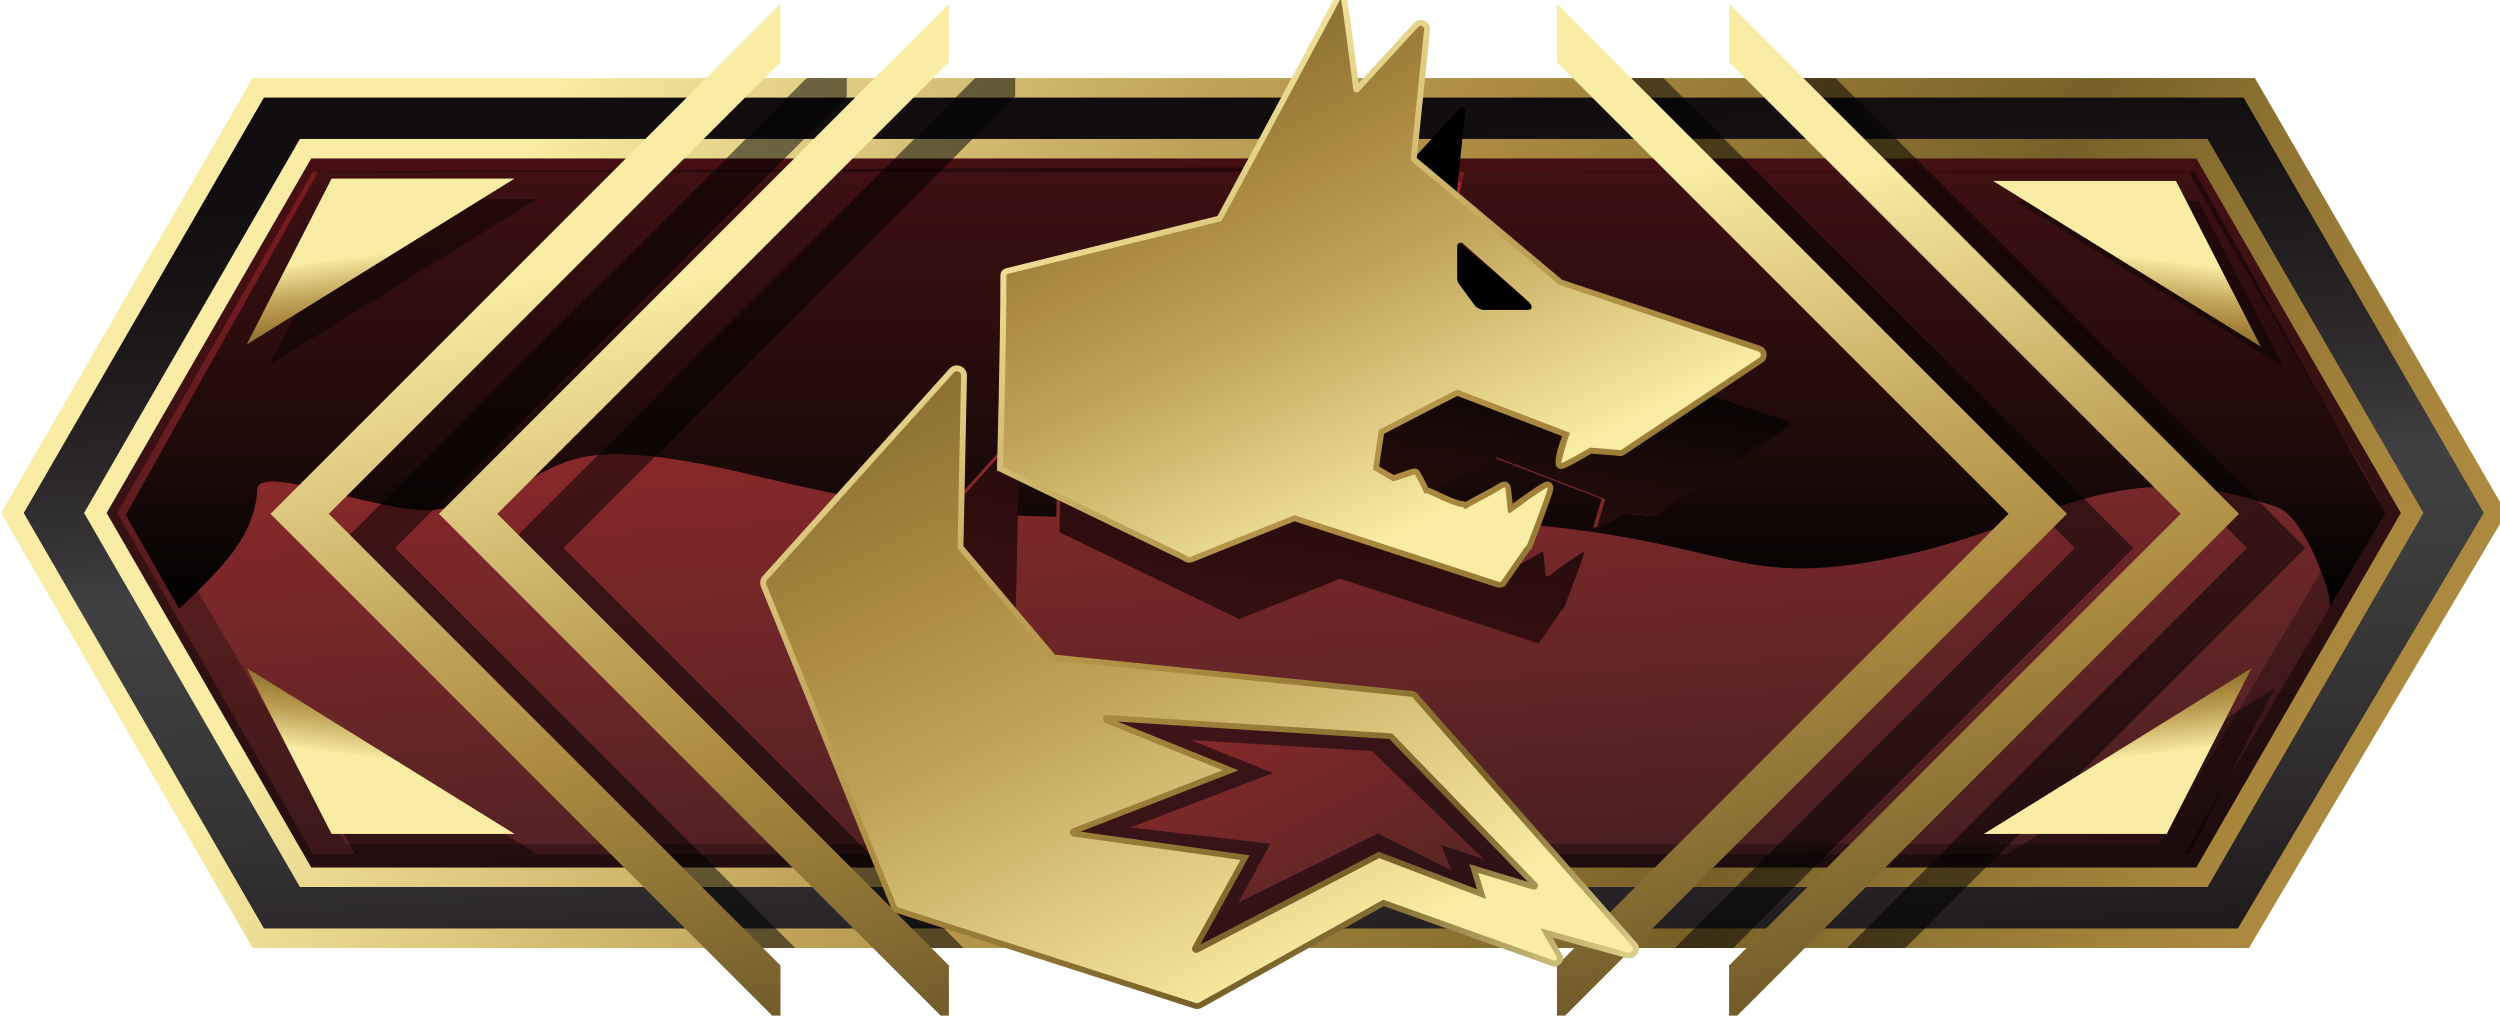 <?xml version="1.0" encoding="utf-8"?>
<!-- Generator: Adobe Illustrator 23.0.2, SVG Export Plug-In . SVG Version: 6.00 Build 0)  -->
<svg version="1.1" xmlns="http://www.w3.org/2000/svg" xmlns:xlink="http://www.w3.org/1999/xlink" x="0px" y="0px" width="32px"
	 height="13px" viewBox="0 0 32 13" enable-background="new 0 0 32 13" xml:space="preserve">
<g id="Layer_4">
</g>
<g id="Layer_1">
	<linearGradient id="SVGID_1_" gradientUnits="userSpaceOnUse" x1="15.422" y1="-2.68" x2="16.599" y2="14.696">
		<stop  offset="0" style="stop-color:#BE1E2D"/>
		<stop  offset="0.112" style="stop-color:#B8212D"/>
		<stop  offset="0.266" style="stop-color:#A7252C"/>
		<stop  offset="0.445" style="stop-color:#8B282B"/>
		<stop  offset="0.642" style="stop-color:#672627"/>
		<stop  offset="0.852" style="stop-color:#401C1E"/>
		<stop  offset="0.994" style="stop-color:#220C10"/>
	</linearGradient>
	<polygon fill="url(#SVGID_1_)" points="28.761,1.892 2.932,1.892 0.284,6.566 2.932,11.241 28.781,11.241 31.813,6.566 	"/>
	<path opacity="0.29" d="M28.605,1.619l-25.113,0L0.923,6.566l3,4.947H28.53l2.644-4.947L28.605,1.619z M27.635,10.804H4.434
		L1.944,6.566l2.489-4.238l23.256,0l2.217,3.765l0.246,0.474L27.635,10.804z"/>
	<linearGradient id="SVGID_2_" gradientUnits="userSpaceOnUse" x1="16.072" y1="7.794" x2="16.072" y2="1.619">
		<stop  offset="0" style="stop-color:#000000"/>
		<stop  offset="0.29" style="stop-color:#1B0A09"/>
		<stop  offset="1" style="stop-color:#441113"/>
	</linearGradient>
	<path fill="url(#SVGID_2_)" d="M12.11,6.534c-0.688-0.07-1.427-0.197-2.358-0.424c-3.157-0.771-2.334,0.177-4.17,0.414
		C4.918,6.61,3.233,5.873,3.294,6.294c-0.059,0.578-0.403,0.928-1.001,1.5L1.61,6.591l2.465-4.398l13.291-0.057
		c-0.358,0.667-1.079,1.497-1.15,1.629c-0.005,0.01-0.014,0.016-0.025,0.019l-2.613,0.645c-0.029,0.008-0.022,0.007-0.022,0.065
		c0,0.624-0.025,1.691-0.036,2.12c-0.183-0.003-0.362-0.009-0.541-0.017l0.019-0.913c0-0.022-0.013-0.041-0.033-0.049
		c-0.02-0.008-0.043-0.003-0.058,0.014L12.11,6.534z M17.764,1.619c0.027,0.206,0.058,0.44,0.07,0.537
		c0.004,0.035,0.048,0.049,0.072,0.023l0.514-0.56H17.764z M30.534,6.566l-2.443-4.374h-9.342l-0.206,0.816
		c-0.001,0.014,0.004,0.027,0.015,0.036l1.806,1.514c0.004,0.003,0.009,0.006,0.014,0.008l2.451,0.819
		c0.033,0.01,0.039,0.054,0.011,0.074l-1.699,1.135c-0.01,0.007-0.023,0.009-0.035,0.006l-0.355-0.03
		C20.669,6.62,20.571,6.676,20.5,6.713c-0.047,0.025-0.101,0.051-0.106,0.047c-0.004-0.004,0.083-0.316,0.11-0.372l-1.389-0.533
		c-0.008-0.002-0.959,0.494-0.967,0.497c0,0-0.023,0.143-0.043,0.276c4.149,0.122,3.839,0.986,6.164,0.501
		c1.98-0.412,2.819-1.36,4.885-0.635c0.354,0.124,0.749,1.23,0.654,1.299L30.534,6.566z M19.432,4.875c0,0,0.469,0,0.549,0
		c0.08,0,0.053-0.062,0.022-0.093S19.227,4.093,19.19,4.06c-0.037-0.033-0.075,0.003-0.075,0.028c0,0.024,0,0.387,0,0.387
		c0,0.062,0.021,0.08,0.029,0.09l0.195,0.265C19.35,4.844,19.413,4.875,19.432,4.875z"/>
	<path opacity="0.41" d="M28.534,1.468l-25.054,0L0.51,6.566l2.97,5.098H28.48l3.107-5.098L28.534,1.468z M27.953,10.934H4.006
		L1.5,6.566l2.506-4.367h24.002l2.272,3.879l0.253,0.488L27.953,10.934z"/>
	<g>
		<linearGradient id="SVGID_3_" gradientUnits="userSpaceOnUse" x1="16.525" y1="13.663" x2="15.705" y2="1.465">
			<stop  offset="0" style="stop-color:#130E0F"/>
			<stop  offset="0.095" style="stop-color:#201B1C"/>
			<stop  offset="0.204" style="stop-color:#2C2829"/>
			<stop  offset="0.308" style="stop-color:#343233"/>
			<stop  offset="0.406" style="stop-color:#3A393A"/>
			<stop  offset="0.494" style="stop-color:#3E3E3F"/>
			<stop  offset="0.564" style="stop-color:#414042"/>
			<stop  offset="0.624" style="stop-color:#363436"/>
			<stop  offset="0.716" style="stop-color:#2A2627"/>
			<stop  offset="0.803" style="stop-color:#201B1C"/>
			<stop  offset="0.882" style="stop-color:#181314"/>
			<stop  offset="0.95" style="stop-color:#130E0F"/>
			<stop  offset="1" style="stop-color:#110C0D"/>
		</linearGradient>
		<path fill="url(#SVGID_3_)" d="M28.79,1.124H3.306L0.16,6.566l3.147,5.443h25.409l3.222-5.443L28.79,1.124z M28.185,11.229H3.912
			L1.221,6.566l2.691-4.663h24.273l2.691,4.663L28.185,11.229z"/>
	</g>
	<linearGradient id="SVGID_4_" gradientUnits="userSpaceOnUse" x1="28.289" y1="12.603" x2="6.695" y2="1.954">
		<stop  offset="0" style="stop-color:#AB893E"/>
		<stop  offset="0.056" style="stop-color:#A4833B"/>
		<stop  offset="0.157" style="stop-color:#907533"/>
		<stop  offset="0.265" style="stop-color:#776028"/>
		<stop  offset="0.55" style="stop-color:#AD8C41"/>
		<stop  offset="0.686" style="stop-color:#BFA258"/>
		<stop  offset="0.982" style="stop-color:#F4E79E"/>
		<stop  offset="1" style="stop-color:#F9ECA4"/>
	</linearGradient>
	<path fill="url(#SVGID_4_)" d="M28.787,12.134H3.234L0.015,6.566l3.219-5.567h25.629l3.219,5.568L28.787,12.134z M3.378,11.884
		h25.266l3.148-5.319l-3.074-5.316H3.378L0.304,6.566L3.378,11.884z M28.257,11.354H3.839L1.076,6.566l2.763-4.788h24.418
		l2.763,4.788L28.257,11.354z M3.984,11.104h24.129l2.618-4.538l-2.618-4.538H3.984L1.365,6.566L3.984,11.104z"/>
	<g opacity="0.52">
		<polygon points="10.839,1.233 10.839,0.999 10.326,0.999 4.31,7.014 9.43,12.134 10.178,12.134 5.058,7.014 		"/>
		<polygon points="12.995,0.999 12.482,0.999 6.466,7.014 11.586,12.134 12.334,12.134 7.214,7.014 12.995,1.233 		"/>
		<polygon points="23.494,0.999 22.981,0.999 22.981,1.233 28.762,7.014 23.641,12.134 24.389,12.134 29.509,7.014 		"/>
		<polygon points="21.291,0.999 20.778,0.999 20.778,1.233 26.558,7.014 21.438,12.134 22.186,12.134 27.306,7.014 		"/>
	</g>
	<g>
		<linearGradient id="SVGID_5_" gradientUnits="userSpaceOnUse" x1="12.546" y1="16.398" x2="8.957" y2="3.58">
			<stop  offset="0.048" style="stop-color:#473B1A"/>
			<stop  offset="0.55" style="stop-color:#AD8C41"/>
			<stop  offset="0.686" style="stop-color:#BFA258"/>
			<stop  offset="0.982" style="stop-color:#F4E79E"/>
			<stop  offset="1" style="stop-color:#F9ECA4"/>
		</linearGradient>
		<path fill="url(#SVGID_5_)" d="M12.146,13.106L5.618,6.577l6.528-6.528v0.747L6.365,6.577l5.781,5.781V13.106z"/>
		<linearGradient id="SVGID_6_" gradientUnits="userSpaceOnUse" x1="10.39" y1="16.398" x2="6.801" y2="3.58">
			<stop  offset="0.048" style="stop-color:#473B1A"/>
			<stop  offset="0.55" style="stop-color:#AD8C41"/>
			<stop  offset="0.686" style="stop-color:#BFA258"/>
			<stop  offset="0.982" style="stop-color:#F4E79E"/>
			<stop  offset="1" style="stop-color:#F9ECA4"/>
		</linearGradient>
		<path fill="url(#SVGID_6_)" d="M9.99,13.106L3.462,6.577L9.99,0.049v0.747L4.209,6.577l5.781,5.781V13.106z"/>
		<linearGradient id="SVGID_7_" gradientUnits="userSpaceOnUse" x1="24.687" y1="15.177" x2="21.098" y2="2.36">
			<stop  offset="0.048" style="stop-color:#473B1A"/>
			<stop  offset="0.55" style="stop-color:#AD8C41"/>
			<stop  offset="0.686" style="stop-color:#BFA258"/>
			<stop  offset="0.982" style="stop-color:#F4E79E"/>
			<stop  offset="1" style="stop-color:#F9ECA4"/>
		</linearGradient>
		<path fill="url(#SVGID_7_)" d="M19.929,12.358l5.781-5.781l-5.781-5.781V0.049l6.528,6.528l-6.528,6.528V12.358z"/>
		<linearGradient id="SVGID_8_" gradientUnits="userSpaceOnUse" x1="26.89" y1="15.177" x2="23.301" y2="2.36">
			<stop  offset="0.048" style="stop-color:#473B1A"/>
			<stop  offset="0.55" style="stop-color:#AD8C41"/>
			<stop  offset="0.686" style="stop-color:#BFA258"/>
			<stop  offset="0.982" style="stop-color:#F4E79E"/>
			<stop  offset="1" style="stop-color:#F9ECA4"/>
		</linearGradient>
		<path fill="url(#SVGID_8_)" d="M22.132,12.358l5.781-5.781l-5.781-5.781V0.049l6.528,6.528l-6.528,6.528V12.358z"/>
	</g>
	<g>
		<g>
			<linearGradient id="SVGID_9_" gradientUnits="userSpaceOnUse" x1="16.335" y1="3.712" x2="15.503" y2="9.059">
				<stop  offset="0" style="stop-color:#000000"/>
				<stop  offset="0.29" style="stop-color:#1B0A09"/>
				<stop  offset="1" style="stop-color:#441113"/>
			</linearGradient>
			<path fill="url(#SVGID_9_)" d="M18.584,9.648l-4.417-0.449l-1.165-1.381l0.044-2.129c0-0.022-0.013-0.041-0.033-0.049
				c-0.02-0.008-0.043-0.003-0.058,0.014l-2.302,2.558c-0.013,0.015-0.017,0.036-0.01,0.054l1.265,3.121l8.224-0.004l-1.5-1.701
				C18.625,9.66,18.605,9.647,18.584,9.648z"/>
			<linearGradient id="SVGID_10_" gradientUnits="userSpaceOnUse" x1="18.396" y1="4.033" x2="17.565" y2="9.379">
				<stop  offset="0" style="stop-color:#000000"/>
				<stop  offset="0.29" style="stop-color:#1B0A09"/>
				<stop  offset="1" style="stop-color:#441113"/>
			</linearGradient>
			<path fill="url(#SVGID_10_)" d="M22.877,5.391l-2.451-0.819c-0.005-0.002-0.01-0.004-0.014-0.008L18.605,3.05
				c-0.011-0.009-0.016-0.022-0.015-0.036l0.165-1.593c0.004-0.04-0.045-0.062-0.072-0.032l-0.731,0.795
				c-0.024,0.026-0.067,0.012-0.072-0.023c-0.024-0.189-0.119-0.908-0.119-0.908l-0.15,0c0,0-1.255,2.34-1.349,2.515
				c-0.005,0.01-0.014,0.016-0.025,0.019l-2.613,0.645c-0.029,0.008-0.022,0.007-0.022,0.065c0,0.793-0.041,2.316-0.041,2.316
				l2.264,1.094c0.011,0.014,0.029,0.02,0.046,0.014l1.269-0.509c0.008-0.003,0.017-0.003,0.025-0.001l2.508,0.818
				c0.01,0.003,0.02,0.002,0.029-0.002l0.299-0.432c0.01-0.005,0.018-0.013,0.022-0.024c0,0,0.158-0.403,0.224-0.6
				c0.021-0.061,0.032-0.102,0.028-0.105c-0.005-0.003-0.056,0.028-0.1,0.057c-0.105,0.068-0.271,0.191-0.348,0.247
				c-0.026,0.019-0.043,0.008-0.045-0.025c-0.004-0.052-0.011-0.132-0.019-0.193c-0.005-0.04-0.006-0.08-0.015-0.087
				c-0.008-0.006-0.039,0.016-0.068,0.034c-0.069,0.044-0.357,0.19-0.405,0.225c-0.024,0.018-0.022-0.015-0.052-0.018
				c-0.133-0.013-0.417-0.176-0.446-0.172c-0.005,0.001-0.012,0.002-0.02,0.004c-0.001-0.001-0.001-0.003-0.002-0.005
				c-0.013-0.037-0.109-0.223-0.116-0.228c-0.01-0.007-0.204,0.069-0.266,0.086l-0.248-0.146c-0.004-0.02,0.071-0.491,0.071-0.491
				c0.008-0.003,0.958-0.499,0.967-0.497l1.389,0.533c-0.027,0.056-0.114,0.368-0.11,0.372c0.004,0.004,0.058-0.022,0.106-0.047
				c0.071-0.037,0.169-0.093,0.252-0.142l0.355,0.03c0.012,0.003,0.025,0.001,0.035-0.006l1.699-1.135
				C22.917,5.445,22.91,5.401,22.877,5.391z M20.029,4.88c-0.08,0-0.55,0-0.55,0c-0.019,0-0.082-0.031-0.093-0.046l-0.195-0.265
				c-0.007-0.01-0.029-0.028-0.029-0.09c0,0,0-0.363,0-0.387c0-0.024,0.038-0.061,0.075-0.028c0.037,0.033,0.782,0.691,0.813,0.722
				C20.082,4.818,20.109,4.88,20.029,4.88z"/>
		</g>
		<g>
			<linearGradient id="SVGID_11_" gradientUnits="userSpaceOnUse" x1="14.367" y1="6.598" x2="20.766" y2="19.691">
				<stop  offset="0" style="stop-color:#BE1E2D"/>
				<stop  offset="0.191" style="stop-color:#88292B"/>
				<stop  offset="0.379" style="stop-color:#602626"/>
				<stop  offset="0.558" style="stop-color:#451F20"/>
				<stop  offset="0.725" style="stop-color:#32181A"/>
				<stop  offset="0.875" style="stop-color:#251114"/>
				<stop  offset="0.994" style="stop-color:#210E11"/>
			</linearGradient>
			<polygon fill="url(#SVGID_11_)" points="15.429,12.52 17.715,11.325 19.249,11.729 20.236,11.69 17.939,9.279 13.493,9.022 
				14.659,9.77 13.009,10.738 14.989,11.684 15.033,12.52 			"/>
			<path opacity="0.64" fill="#15080D" d="M18.1,9.127l-4.877-0.172l-0.052,0.188l1.266,0.7l-2.093,1.069l2.877,0.384l-0.528,1.29
				l1.298-0.184l1.689-1.04l1.532,0.553l1.125-0.24L18.1,9.127z M18.581,11.143l-0.944-0.474l-1.784,0.883l0.405-0.752l-1.79-0.208
				l1.828-0.697l-1.055-0.422l2.321,0.141l1.436,1.388l-0.553-0.188L18.581,11.143z"/>
		</g>
		<g>
			<linearGradient id="SVGID_12_" gradientUnits="userSpaceOnUse" x1="22.544" y1="12.04" x2="14.725" y2="1.124">
				<stop  offset="0" style="stop-color:#F6EDA3"/>
				<stop  offset="0.045" style="stop-color:#E2D790"/>
				<stop  offset="0.126" style="stop-color:#BBAB6A"/>
				<stop  offset="0.234" style="stop-color:#867035"/>
				<stop  offset="0.265" style="stop-color:#776028"/>
				<stop  offset="0.55" style="stop-color:#AD8C41"/>
				<stop  offset="0.686" style="stop-color:#BFA258"/>
				<stop  offset="0.982" style="stop-color:#F4E79E"/>
				<stop  offset="1" style="stop-color:#F9ECA4"/>
			</linearGradient>
			<path fill="url(#SVGID_12_)" d="M22.531,4.427l-2.535-0.845l-1.861-1.56l0.169-1.636c0.006-0.05-0.021-0.099-0.066-0.12
				c-0.046-0.021-0.101-0.012-0.138,0.027l-0.711,0.775c-0.146-1.156-0.146-1.156-0.22-1.163l-0.059-0.01L17.09-0.048
				c-0.024,0.053-0.584,1.1-1.498,2.798l-0.008,0.015l-2.7,0.667c-0.075,0.02-0.08,0.07-0.079,0.115v0.025
				c0,0.812-0.042,2.386-0.043,2.401l-0.001,0.048l2.381,1.152c0.031,0.027,0.075,0.036,0.121,0.022l1.305-0.523l2.596,0.847
				c0.011,0.002,0.021,0.004,0.03,0.004c0.018,0,0.035-0.004,0.051-0.012l0.018-0.008l0.314-0.452
				c0.018-0.014,0.031-0.032,0.039-0.052c0.006-0.017,0.164-0.422,0.233-0.626c0.034-0.102,0.053-0.158,0-0.195
				c-0.044-0.032-0.085-0.008-0.188,0.059c-0.086,0.056-0.211,0.146-0.299,0.21c-0.004-0.042-0.008-0.088-0.014-0.127l-0.004-0.035
				c-0.004-0.044-0.008-0.083-0.044-0.108c-0.047-0.031-0.095-0.002-0.154,0.035c-0.031,0.021-0.111,0.063-0.193,0.106
				c-0.089,0.048-0.154,0.083-0.195,0.107c-0.011-0.005-0.022-0.009-0.037-0.01c-0.074-0.007-0.221-0.076-0.317-0.122
				c-0.064-0.03-0.1-0.046-0.125-0.053c-0.034-0.072-0.101-0.209-0.129-0.229c-0.038-0.025-0.057-0.019-0.223,0.04
				c-0.031,0.011-0.063,0.022-0.086,0.03l-0.188-0.11c0.011-0.083,0.04-0.271,0.063-0.419c0.028-0.015,0.078-0.041,0.168-0.087
				c0.222-0.115,0.659-0.342,0.771-0.397l1.341,0.515c-0.047,0.121-0.123,0.349-0.063,0.402c0.045,0.036,0.088,0.013,0.192-0.041
				c0.068-0.036,0.161-0.089,0.244-0.137l0.329,0.026c0.032,0.011,0.068,0.005,0.1-0.015l1.765-1.179
				c0.037-0.026,0.056-0.07,0.049-0.115C22.604,4.476,22.574,4.44,22.531,4.427z M20.724,5.684l-0.391-0.033l-0.021,0.012
				c-0.072,0.042-0.154,0.09-0.222,0.126c0.025-0.09,0.057-0.193,0.069-0.218l0.036-0.074l-1.524-0.585
				c-0.036-0.011-0.021-0.018-0.857,0.417c-0.11,0.057-0.19,0.099-0.193,0.101l-0.041,0.016L17.574,5.49
				c-0.08,0.501-0.077,0.52-0.074,0.535l0.006,0.033l0.314,0.185l0.031-0.009c0.026-0.007,0.075-0.025,0.125-0.042
				c0.033-0.012,0.067-0.024,0.094-0.033c0.027,0.052,0.069,0.136,0.083,0.167v0.078l0.094-0.018
				c0.02,0.007,0.053,0.023,0.092,0.042c0.139,0.065,0.262,0.12,0.353,0.133c0.042,0.04,0.09,0.03,0.12,0.006
				c0.022-0.017,0.132-0.075,0.213-0.118c0.066-0.036,0.132-0.071,0.178-0.097c0.007,0.053,0.012,0.115,0.017,0.163l0.001,0.018
				c0.004,0.062,0.038,0.087,0.058,0.097c0.017,0.007,0.059,0.02,0.109-0.016c0.063-0.047,0.189-0.14,0.292-0.211
				c-0.068,0.191-0.176,0.469-0.199,0.529l-0.304,0.431l-2.576-0.84C16.59,6.522,16.579,6.52,16.568,6.52
				c-0.014,0-0.028,0.002-0.042,0.007l-1.297,0.52l-2.315-1.119c0.007-0.272,0.042-1.624,0.042-2.357l2.678-0.665
				c0.033-0.008,0.058-0.028,0.074-0.057l0.015-0.028c0.886-1.647,1.25-2.327,1.399-2.611c0.023,0.16,0.061,0.443,0.124,0.944
				c0.006,0.046,0.037,0.084,0.081,0.098c0.045,0.013,0.092,0.001,0.124-0.033l0.692-0.754l-0.16,1.555
				c-0.006,0.039,0.01,0.078,0.041,0.105l1.88,1.575l2.518,0.848L20.724,5.684z"/>
			<linearGradient id="SVGID_13_" gradientUnits="userSpaceOnUse" x1="19.17" y1="14.457" x2="11.351" y2="3.541">
				<stop  offset="0" style="stop-color:#F6EDA3"/>
				<stop  offset="0.045" style="stop-color:#E2D790"/>
				<stop  offset="0.126" style="stop-color:#BBAB6A"/>
				<stop  offset="0.234" style="stop-color:#867035"/>
				<stop  offset="0.265" style="stop-color:#776028"/>
				<stop  offset="0.55" style="stop-color:#AD8C41"/>
				<stop  offset="0.686" style="stop-color:#BFA258"/>
				<stop  offset="0.982" style="stop-color:#F4E79E"/>
				<stop  offset="1" style="stop-color:#F9ECA4"/>
			</linearGradient>
			<path fill="url(#SVGID_13_)" d="M17.805,9.31c-0.003,0-0.006,0-0.008,0l-3.638-0.234c-0.06,0.006-0.106,0.051-0.115,0.11
				c-0.008,0.059,0.024,0.115,0.08,0.137l1.321,0.532l-1.743,0.677c-0.053,0.021-0.086,0.075-0.082,0.133
				c0.006,0.057,0.049,0.103,0.108,0.114l2.03,0.285l-0.561,1.014c-0.026,0.049-0.02,0.108,0.016,0.147
				c0.019,0.022,0.045,0.038,0.074,0.042c0.007,0.001,0.015,0.002,0.023,0.002c0.019,0,0.038-0.004,0.057-0.013l2.291-1.192
				l1.48,0.566l-0.105-0.346l0.536,0.161c0.049,0.028,0.11,0.02,0.151-0.018l0.001-0.001c0.041-0.039,0.051-0.101,0.025-0.151
				L17.906,9.37C17.883,9.333,17.842,9.31,17.805,9.31z M18.808,11.061l0.098,0.321l-1.227-0.468l-0.031-0.012l-2.285,1.189
				l0.632-1.143l-2.164-0.303l2.022-0.785l-1.549-0.624l3.48,0.224l1.77,1.827L18.808,11.061z"/>
			<linearGradient id="SVGID_14_" gradientUnits="userSpaceOnUse" x1="18.428" y1="14.988" x2="10.609" y2="4.072">
				<stop  offset="0" style="stop-color:#F6EDA3"/>
				<stop  offset="0.045" style="stop-color:#E2D790"/>
				<stop  offset="0.126" style="stop-color:#BBAB6A"/>
				<stop  offset="0.234" style="stop-color:#867035"/>
				<stop  offset="0.265" style="stop-color:#776028"/>
				<stop  offset="0.55" style="stop-color:#AD8C41"/>
				<stop  offset="0.686" style="stop-color:#BFA258"/>
				<stop  offset="0.982" style="stop-color:#F4E79E"/>
				<stop  offset="1" style="stop-color:#F9ECA4"/>
			</linearGradient>
			<path fill="url(#SVGID_14_)" d="M18.055,8.842l-4.551-0.462l-1.172-1.389l0.045-2.182c0.001-0.053-0.032-0.103-0.081-0.122
				c-0.049-0.021-0.109-0.008-0.144,0.033l-2.39,2.655C9.73,7.412,9.721,7.464,9.74,7.51l1.665,4.106
				c0.014,0.035,0.043,0.063,0.081,0.074l3.813,1.223c0.008,0.001,0.016,0.002,0.024,0.002c0.024,0,0.047-0.007,0.065-0.018
				l2.325-1.299l2.128,0.759c0.037,0.02,0.08,0.018,0.113-0.003c0.04-0.024,0.061-0.071,0.051-0.116l-0.131-0.236l0.919,0.254
				c0.046,0.024,0.105,0.015,0.144-0.021c0.039-0.036,0.052-0.091,0.033-0.142l-2.804-3.187C18.142,8.868,18.1,8.842,18.055,8.842z
				 M19.56,11.761l0.244,0.425l-2.074-0.74l-0.032-0.011l-2.37,1.333l-3.785-1.207l-1.66-4.095l2.342-2.603L12.18,7.044l1.229,1.455
				l0.02,0.023l4.609,0.468l2.741,3.109L19.56,11.761z"/>
		</g>
		<g>
			<g>
				<g>
					<linearGradient id="SVGID_15_" gradientUnits="userSpaceOnUse" x1="10.272" y1="-0.245" x2="16.536" y2="12.571">
						<stop  offset="0" style="stop-color:#F6EDA3"/>
						<stop  offset="0.045" style="stop-color:#E2D790"/>
						<stop  offset="0.126" style="stop-color:#BBAB6A"/>
						<stop  offset="0.234" style="stop-color:#867035"/>
						<stop  offset="0.265" style="stop-color:#776028"/>
						<stop  offset="0.55" style="stop-color:#AD8C41"/>
						<stop  offset="0.686" style="stop-color:#BFA258"/>
						<stop  offset="0.982" style="stop-color:#F4E79E"/>
						<stop  offset="1" style="stop-color:#F9ECA4"/>
					</linearGradient>
					<path fill="url(#SVGID_15_)" d="M18.051,8.917l-4.585-0.466l-1.21-1.434l0.046-2.21c0-0.022-0.013-0.043-0.034-0.051
						c-0.021-0.009-0.045-0.003-0.06,0.014L9.819,7.425c-0.014,0.015-0.018,0.037-0.01,0.056l1.665,4.107
						c0.006,0.015,0.018,0.026,0.034,0.031l3.797,1.219c0.002,0.001,0.004,0.001,0.006,0.002c0.013,0.002,0.027,0,0.039-0.008
						l2.355-1.316l2.168,0.773c0.012,0.009,0.028,0.009,0.041,0.001c0.013-0.008,0.019-0.023,0.016-0.037l-0.214-0.371l1.108,0.308
						c0.02,0.01,0.044,0.006,0.06-0.01c0.016-0.015,0.021-0.039,0.013-0.059l-2.796-3.171C18.094,8.93,18.073,8.916,18.051,8.917z
						 M19.67,11.374c-0.017,0.016-0.044,0.019-0.064,0.008l-0.685-0.208l0.101,0.333l-1.368-0.523l-2.32,1.208
						c-0.01,0.005-0.021,0.006-0.032,0.004c-0.011-0.002-0.022-0.008-0.03-0.017c-0.016-0.017-0.019-0.042-0.007-0.063l0.613-1.109
						l-2.138-0.3c-0.024-0.004-0.042-0.024-0.044-0.048c-0.002-0.024,0.012-0.047,0.034-0.055l1.92-0.745l-1.498-0.603
						c-0.023-0.009-0.037-0.033-0.033-0.058c0.004-0.025,0.023-0.044,0.048-0.046l3.625,0.234c0.023-0.002,0.044,0.01,0.054,0.03
						l1.835,1.895C19.691,11.332,19.687,11.358,19.67,11.374z"/>
				</g>
				<g>
					<linearGradient id="SVGID_16_" gradientUnits="userSpaceOnUse" x1="13.8" y1="-2.704" x2="18.349" y2="6.604">
						<stop  offset="0" style="stop-color:#F6EDA3"/>
						<stop  offset="0.045" style="stop-color:#E2D790"/>
						<stop  offset="0.126" style="stop-color:#BBAB6A"/>
						<stop  offset="0.234" style="stop-color:#867035"/>
						<stop  offset="0.265" style="stop-color:#776028"/>
						<stop  offset="0.55" style="stop-color:#AD8C41"/>
						<stop  offset="0.686" style="stop-color:#BFA258"/>
						<stop  offset="0.982" style="stop-color:#F4E79E"/>
						<stop  offset="1" style="stop-color:#F9ECA4"/>
					</linearGradient>
					<path fill="url(#SVGID_16_)" d="M22.507,4.498l-2.544-0.851c-0.005-0.002-0.01-0.004-0.015-0.008l-1.875-1.571
						c-0.011-0.009-0.017-0.023-0.015-0.037l0.171-1.653c0.004-0.041-0.047-0.064-0.075-0.034l-0.758,0.825
						c-0.025,0.027-0.07,0.013-0.074-0.023c-0.037-0.295-0.151-1.199-0.162-1.165c-0.013,0.038-1.398,2.614-1.517,2.834
						c-0.006,0.011-0.015,0.017-0.026,0.02l-2.712,0.669c-0.03,0.008-0.023,0.008-0.023,0.068c0,0.823-0.043,2.404-0.043,2.404
						l2.35,1.136c0.011,0.015,0.031,0.021,0.048,0.015l1.318-0.528c0.008-0.003,0.017-0.003,0.026-0.001l2.603,0.849
						c0.01,0.003,0.021,0.002,0.03-0.002l0.311-0.448c0.011-0.005,0.019-0.014,0.023-0.025c0,0,0.164-0.419,0.233-0.623
						c0.021-0.063,0.033-0.106,0.029-0.109c-0.005-0.003-0.058,0.029-0.104,0.059c-0.108,0.071-0.282,0.198-0.361,0.257
						c-0.027,0.02-0.044,0.009-0.047-0.026c-0.004-0.054-0.011-0.137-0.02-0.2c-0.006-0.042-0.006-0.083-0.016-0.09
						c-0.008-0.006-0.041,0.016-0.071,0.036c-0.072,0.046-0.371,0.197-0.421,0.234c-0.025,0.018-0.023-0.016-0.054-0.019
						c-0.139-0.014-0.433-0.183-0.463-0.179c-0.005,0.001-0.013,0.002-0.021,0.004c-0.001-0.002-0.001-0.004-0.002-0.005
						c-0.013-0.038-0.113-0.232-0.12-0.237c-0.01-0.007-0.212,0.072-0.276,0.089l-0.258-0.151c-0.004-0.021,0.074-0.509,0.074-0.509
						c0.008-0.003,0.995-0.518,1.004-0.516l1.442,0.553c-0.028,0.058-0.118,0.382-0.114,0.386c0.004,0.004,0.06-0.023,0.11-0.049
						c0.074-0.039,0.175-0.097,0.262-0.148l0.368,0.031c0.012,0.003,0.026,0.001,0.036-0.006l1.764-1.178
						C22.548,4.554,22.541,4.509,22.507,4.498z M19.551,3.967c-0.083,0-0.57,0-0.57,0c-0.02,0-0.085-0.032-0.097-0.048l-0.202-0.275
						c-0.008-0.011-0.03-0.03-0.03-0.094c0,0,0-0.377,0-0.402c0-0.025,0.039-0.063,0.077-0.029c0.038,0.035,0.812,0.717,0.844,0.75
						C19.606,3.904,19.634,3.967,19.551,3.967z"/>
				</g>
			</g>
		</g>
	</g>
	<g opacity="0.42">
		<polygon points="3.451,4.669 4.537,2.546 6.879,2.546 		"/>
		<polygon points="29.113,8.811 28.027,10.934 25.686,10.934 		"/>
		<polygon points="29.231,4.698 28.145,2.576 25.804,2.576 		"/>
		<polygon points="3.451,8.811 4.537,10.934 6.879,10.934 		"/>
	</g>
	<g>
		<linearGradient id="SVGID_17_" gradientUnits="userSpaceOnUse" x1="5.044" y1="4.701" x2="4.859" y2="3.245">
			<stop  offset="0" style="stop-color:#AB893E"/>
			<stop  offset="0.056" style="stop-color:#A4833B"/>
			<stop  offset="0.157" style="stop-color:#907533"/>
			<stop  offset="0.265" style="stop-color:#776028"/>
			<stop  offset="0.55" style="stop-color:#AD8C41"/>
			<stop  offset="0.686" style="stop-color:#BFA258"/>
			<stop  offset="0.982" style="stop-color:#F4E79E"/>
			<stop  offset="1" style="stop-color:#F9ECA4"/>
		</linearGradient>
		<polygon fill="url(#SVGID_17_)" points="3.158,4.409 4.244,2.286 6.586,2.286 		"/>
		
			<linearGradient id="SVGID_18_" gradientUnits="userSpaceOnUse" x1="668.035" y1="-138.215" x2="667.851" y2="-139.672" gradientTransform="matrix(-1 9.593306e-06 -1.338530e-05 -1 694.959 -129.964)">
			<stop  offset="0" style="stop-color:#AB893E"/>
			<stop  offset="0.056" style="stop-color:#A4833B"/>
			<stop  offset="0.157" style="stop-color:#907533"/>
			<stop  offset="0.265" style="stop-color:#776028"/>
			<stop  offset="0.55" style="stop-color:#AD8C41"/>
			<stop  offset="0.686" style="stop-color:#BFA258"/>
			<stop  offset="0.982" style="stop-color:#F4E79E"/>
			<stop  offset="1" style="stop-color:#F9ECA4"/>
		</linearGradient>
		<polygon fill="url(#SVGID_18_)" points="28.82,8.551 27.734,10.674 25.393,10.674 		"/>
		
			<linearGradient id="SVGID_19_" gradientUnits="userSpaceOnUse" x1="347.847" y1="4.731" x2="347.662" y2="3.274" gradientTransform="matrix(-1 0 0 1 374.9 0)">
			<stop  offset="0" style="stop-color:#AB893E"/>
			<stop  offset="0.056" style="stop-color:#A4833B"/>
			<stop  offset="0.157" style="stop-color:#907533"/>
			<stop  offset="0.265" style="stop-color:#776028"/>
			<stop  offset="0.55" style="stop-color:#AD8C41"/>
			<stop  offset="0.686" style="stop-color:#BFA258"/>
			<stop  offset="0.982" style="stop-color:#F4E79E"/>
			<stop  offset="1" style="stop-color:#F9ECA4"/>
		</linearGradient>
		<polygon fill="url(#SVGID_19_)" points="28.939,4.438 27.853,2.316 25.511,2.316 		"/>
		
			<linearGradient id="SVGID_20_" gradientUnits="userSpaceOnUse" x1="325.109" y1="-138.218" x2="324.924" y2="-139.675" gradientTransform="matrix(1 9.593351e-06 1.338534e-05 -1 -320.059 -129.964)">
			<stop  offset="0" style="stop-color:#AB893E"/>
			<stop  offset="0.056" style="stop-color:#A4833B"/>
			<stop  offset="0.157" style="stop-color:#907533"/>
			<stop  offset="0.265" style="stop-color:#776028"/>
			<stop  offset="0.55" style="stop-color:#AD8C41"/>
			<stop  offset="0.686" style="stop-color:#BFA258"/>
			<stop  offset="0.982" style="stop-color:#F4E79E"/>
			<stop  offset="1" style="stop-color:#F9ECA4"/>
		</linearGradient>
		<polygon fill="url(#SVGID_20_)" points="3.158,8.551 4.244,10.674 6.586,10.674 		"/>
	</g>
</g>
<g id="Layer_3" display="none">
</g>
<g id="guides" display="none">
</g>
</svg>
